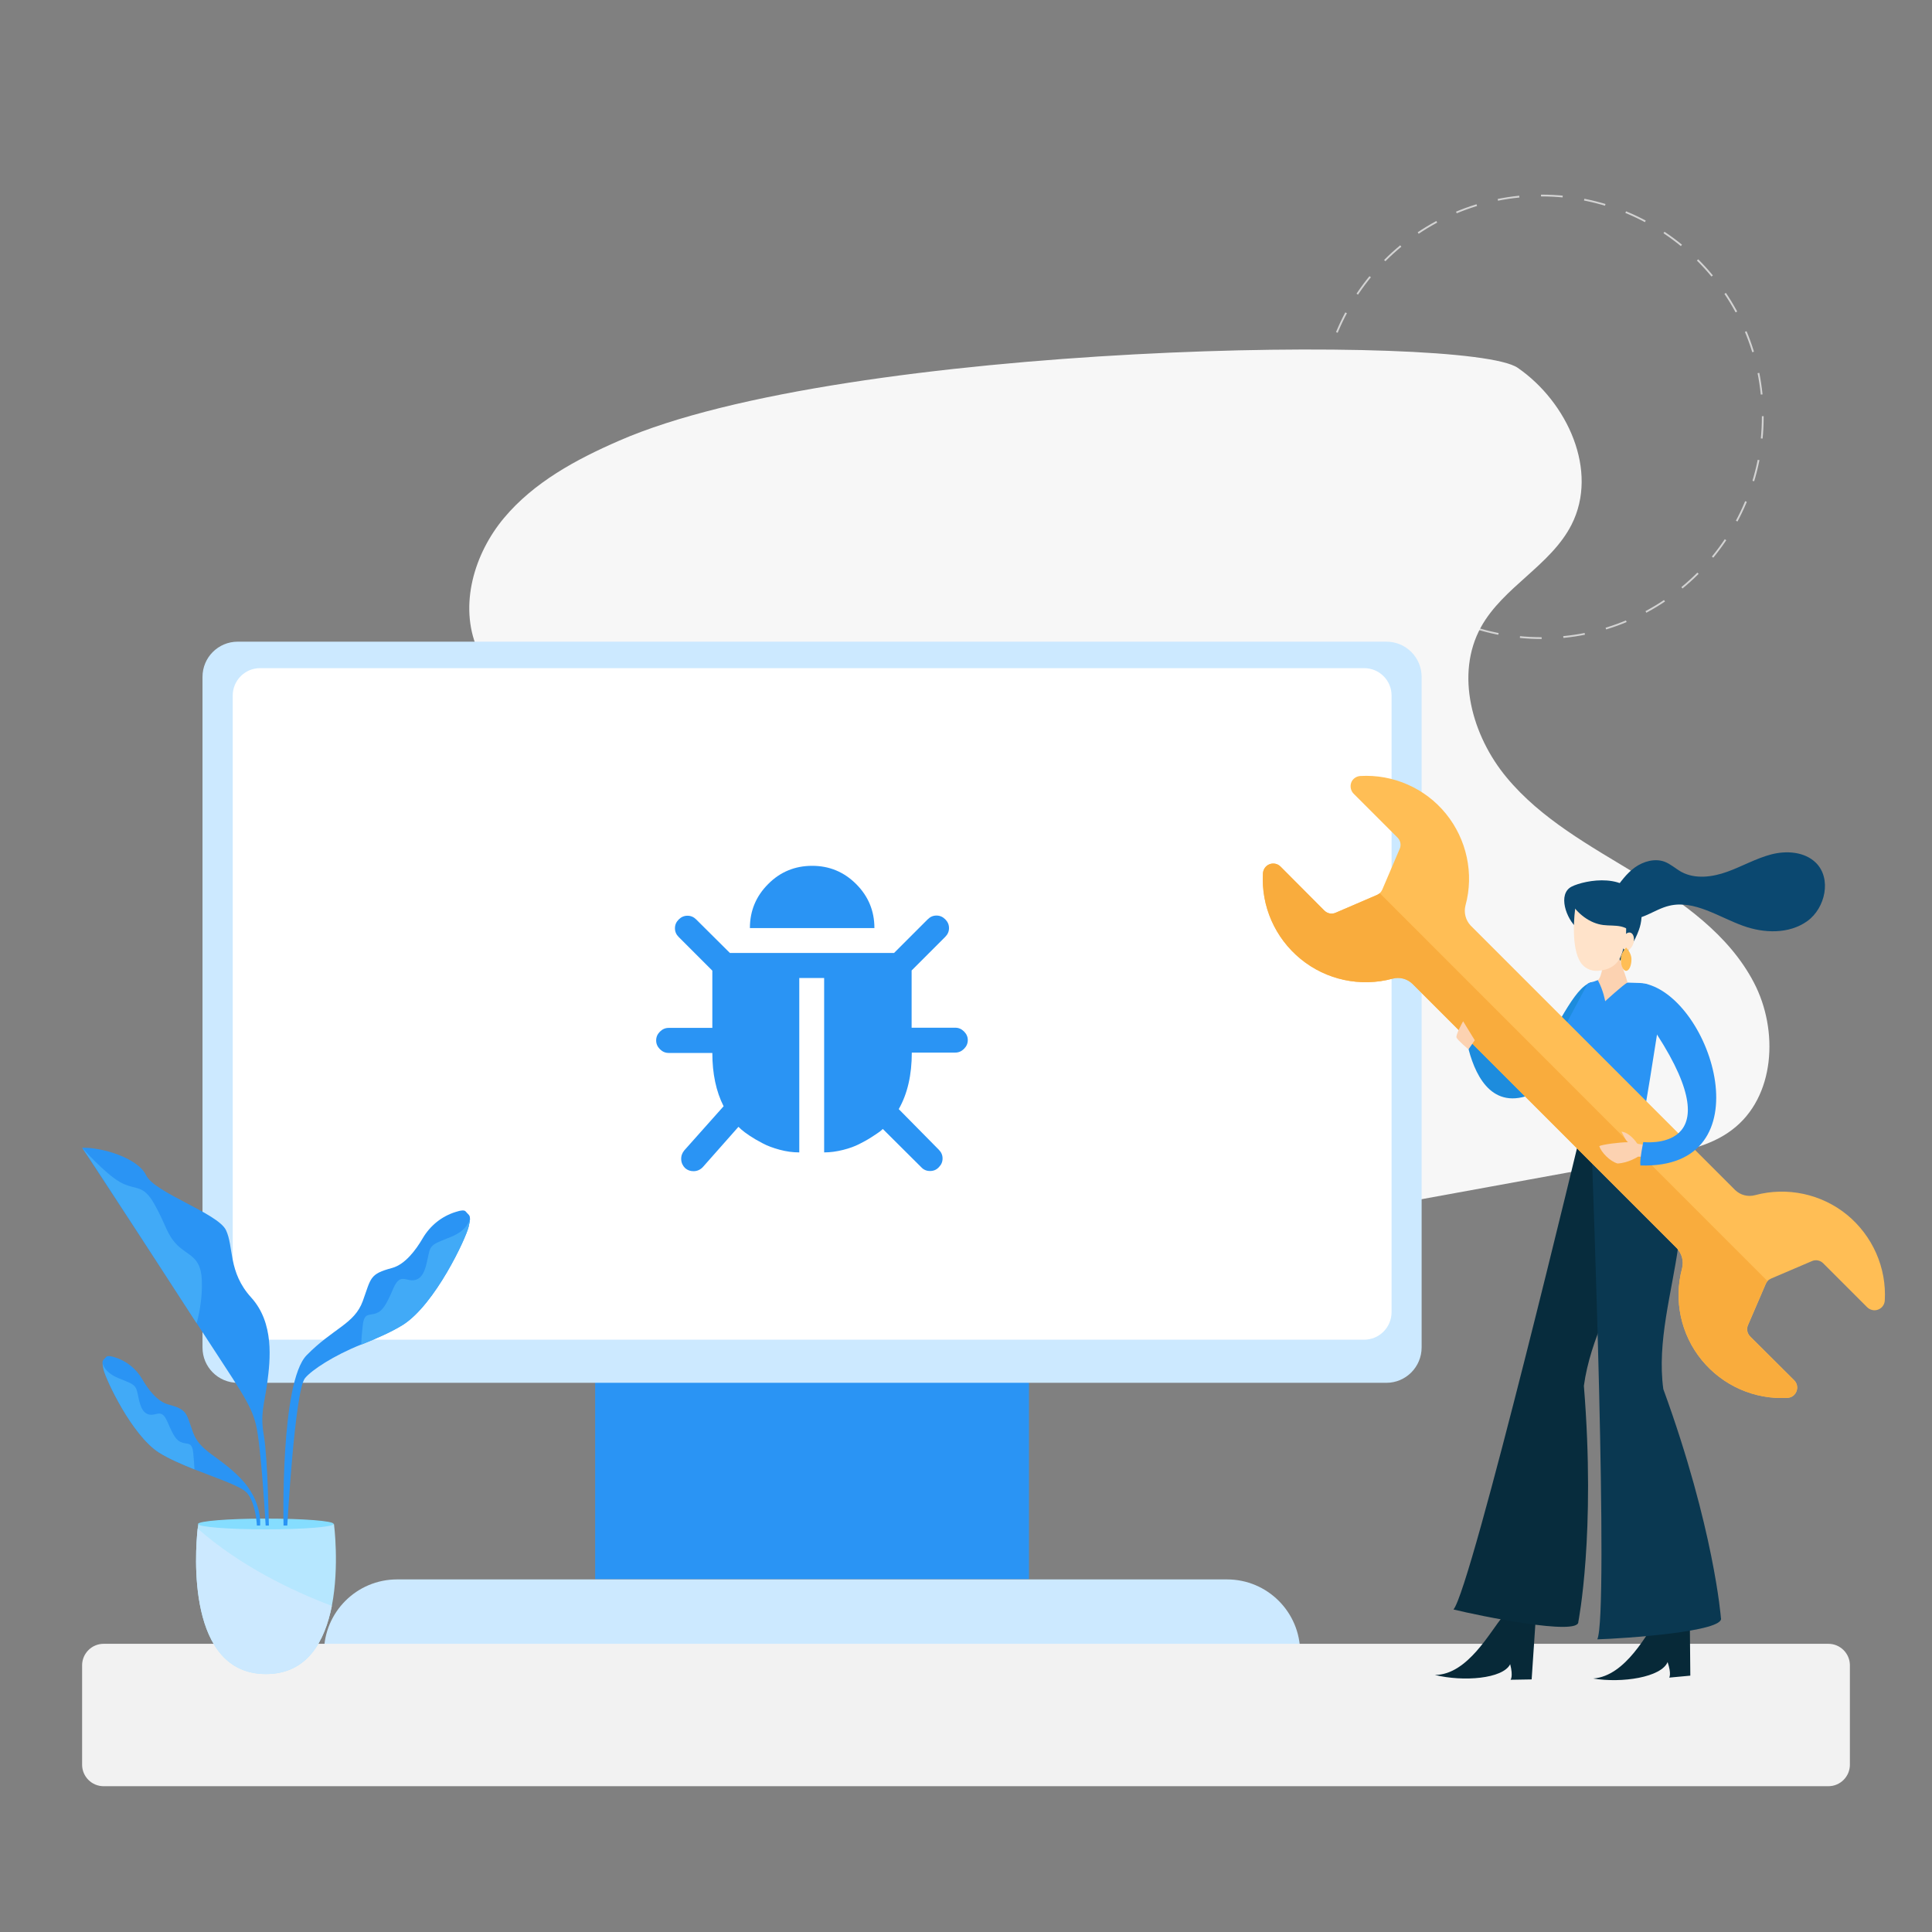 <svg version="1.1" id="Layer_1" xmlns="http://www.w3.org/2000/svg" xmlns:xlink="http://www.w3.org/1999/xlink" x="0px" y="0px" viewBox="0 0 1080 1080" style="enable-background:new 0 0 1080 1080;" xml:space="preserve">
<rect x="0" y="0" width="1080" height="1080" fill="#808080" stroke="none"/>
<style type="text/css">
	.st0{fill:none;stroke:#D3D3D3;stroke-miterlimit:10;stroke-dasharray:12.14,12.14;}
	.st1{fill:#F7F7F7;}
	.st2{fill:#2A94F4;}
	.st3{fill:#CCE9FF;}
	.st4{fill:#FFFFFF;}
	.st5{fill:#F2F2F2;}
	.st6{fill:#072938;}
	.st7{fill:#072C3D;}
	.st8{fill:#0A3851;}
	.st9{fill:#1D8CDD;}
	.st10{fill:#0B4870;}
	.st11{fill:#FCD2B1;}
	.st12{fill:#FFE3CA;}
	.st13{fill:#FFBE55;}
	.st14{fill:#F9AC3D;}
	.st15{fill:#B6E7FF;}
	.st16{fill:#85DDFF;}
	.st17{fill:#41AAF7;}
</style>
<g>
	<circle class="st0" cx="861.7" cy="233" r="123.7"/>
</g>
<g>
	<path class="st1" d="M346,246.4c-23.9,10.4-47.6,23.2-64.3,43.2c-16.7,20-25.1,48.7-15,72.8c13.4,32.1,55.8,50.8,56,85.6   c0.1,24.9-22.9,43.9-46.1,53c-23.2,9.1-48.9,12.3-70,25.6c-31.9,20-46.8,58.7-52.9,95.8c-6.3,38.5-3.8,82.4,23.5,110.4   C211,767.3,267,763.4,315,756c64-9.9,127.7-21.5,191.5-33.1c139.7-25.5,279.4-50.9,419-76.4c15-2.7,30.6-5.7,42.7-14.9   c24.2-18.2,26.2-55.7,12.2-82.4c-14-26.8-40-45-65.8-60.7s-53.1-30.6-72.4-53.9c-19.3-23.2-28.9-57.7-14.3-84.1   c12.4-22.4,39-34.4,50.6-57.2c15.3-30.1-2.3-68.5-30.1-87.7C820.6,186.4,472.1,191.2,346,246.4z"/>
</g>
<g>
	<rect x="332.7" y="694.4" class="st2" width="242.5" height="188.4"/>
	<path class="st3" d="M222,882.9h463.9c22.6,0,40.9,18.3,40.9,40.9l0,0H181.1l0,0C181.1,901.2,199.4,882.9,222,882.9z"/>
	<g>
		<path class="st3" d="M775,773H132.9c-10.9,0-19.7-8.8-19.7-19.7V378.4c0-10.9,8.8-19.7,19.7-19.7H775c10.9,0,19.7,8.8,19.7,19.7    v374.8C794.7,764.1,785.9,773,775,773z"/>
		<path class="st4" d="M762.5,748.9H145.4c-8.4,0-15.3-6.8-15.3-15.3V388.8c0-8.4,6.8-15.3,15.3-15.3h617.2    c8.4,0,15.3,6.8,15.3,15.3v344.8C777.8,742.1,771,748.9,762.5,748.9z"/>
	</g>
</g>
<path class="st5" d="M57.9,918.9h964.2c6.6,0,12,5.4,12,12v55.6c0,6.6-5.4,12-12,12H57.9c-6.6,0-12-5.4-12-12v-55.6  C45.9,924.3,51.3,918.9,57.9,918.9z"/>
<g>
	<path class="st6" d="M927,904.3c-6.2,8.3-18,32.6-36.4,34c16.1,2.7,38.1-0.7,41.6-9.2c2.3,6.8,0.9,8.7,0.9,8.7l11.8-1.1l-0.3-32.9   L927,904.3z"/>
	<path class="st6" d="M840,903.8c-6.8,7.8-19.5,32.5-37.9,32.5c15.8,3.9,38,2.2,42.1-6c1.8,7,0.2,8.7,0.2,8.7l11.8-0.2l2.2-32.8   L840,903.8z"/>
	<path class="st7" d="M884.9,628c0,0-62.4,260.3-72.4,271.7c14.1,3.5,70.3,15,69.8,6.9c0,0,9.8-49.2,3.1-131.9   c7.1-52.7,56.8-97.7,23.8-147.7C901.5,622.4,884.9,628,884.9,628z"/>
	<path class="st8" d="M884.9,628l5.1,21.8c0,0,9.5,252.9,2.9,266.6c14.5-0.4,71.7-4.3,69.1-12c0,0-3.8-50-32.2-127.9   c-7.2-52.7,33.4-110.1-11.8-149.4C887.4,616.4,884.9,628,884.9,628z"/>
	<path class="st9" d="M887.5,550c-19.1,10.5-40.8,100.7-59.5,17.2c-6.6,0.4-10.1,0.3-10.1,0.3s4.3,93.6,73.6,15.2   C899.3,540,887.5,550,887.5,550z"/>
	<path class="st2" d="M893.2,547.9l-5.7,2c0,0-16.8,31-18.4,35.8c2,7.5,15.2,28,15.9,42.4c9.1,3,23.5,3.7,33.1-0.9   c1-2.9,7.1-42,10.5-63.5c1.1-7.3-4.4-14-11.8-14.2l-6.8-0.2L893.2,547.9z"/>
	<g>
		<path class="st10" d="M881.6,518.8c-6-5-11.1-19.1-3-23.2c7.2-3.6,32.7-8.8,38.2,10.1c1.4,4.7,1,9.7-0.7,14.3    c-4.6,12.7-14.4,21-14.4,21L881.6,518.8z"/>
		<path class="st11" d="M896.6,534.4c-0.2,2-0.9,11.7-3.4,13.5c3.2,6,4.1,11.8,4.1,11.8s9.9-9.1,12.5-10.5    c-1.5-5.5-6.7-19.1-6.7-19.1L896.6,534.4z"/>
		<path class="st12" d="M881.1,504.1c-1.5,8.6-2.7,25.8,2.4,33.8c2.1,3.3,5.9,5.1,9.8,4.8c12.2-1,13.5-9.1,15.2-17    C910.4,517.1,908.7,486.1,881.1,504.1z"/>
		<g>
			<path class="st10" d="M877,503c4.6,7.9,11.8,13.2,19.3,14.1c3.2,0.4,6.5,0.1,9.8,0.8c3.2,0.7,6.5,2.7,8.1,6.4     C914.2,524.4,904.5,478.6,877,503z"/>
		</g>
		
			<ellipse transform="matrix(0.258 -0.966 0.966 0.258 167.39 1269.472)" class="st12" cx="909.8" cy="525.8" rx="5.1" ry="3.2"/>
		<g>
			<path class="st10" d="M902.3,498c3.4-4.8,6.9-9.7,11.6-13.1c4.8-3.4,11.1-5.2,16.6-3.2c3.4,1.3,6.2,3.9,9.4,5.7     c7.8,4.2,17.4,2.9,25.7-0.1c8.3-3,16.1-7.5,24.6-9.7c8.5-2.2,18.6-1.5,24.9,4.7c8.9,8.8,5.3,25.3-4.8,32.6     c-10.2,7.3-24.2,6.9-36,2.6c-13.6-4.9-27.1-14.5-41.1-11.2c-4.3,1-8.2,3.2-12.2,5c-4,1.8-8.4,3.2-12.8,2.6     c-4.4-0.6-8.7-3.7-9.3-8.1c-0.6-4.4,3.8-9.1,8-7.7"/>
		</g>
		<path class="st13" d="M906,536.2c0,3.6,1.4,6.5,3,6.5c1.7,0,3-2.9,3-6.5c0-3.6-3-6.5-3-6.5S906,532.6,906,536.2z"/>
	</g>
	<path id="Shape" class="st13" d="M1053.6,727.1c-0.2,2.3-1.6,4.2-3.8,5c-2.1,0.8-4.5,0.2-6.1-1.4l-24.5-24.5   c-1.7-1.7-4.2-2.2-6.4-1.2l-22.7,9.7c-0.8,0.4-1.5,0.8-2,1.4c-0.4,0.5-0.7,1-1,1.6l-9.9,23c-1,2.2-0.5,4.7,1.2,6.4l24.6,24.5   c1.6,1.6,2.1,4,1.3,6.1c-0.8,2.1-2.7,3.6-5,3.7c-18.5,1.1-36.3-6.8-48-21.1c-11.7-14.3-15.8-33.4-11-51.3c1-4-0.1-8.2-2.9-11.2   l-56.1-56.1L845.6,606L789.6,550c-3-2.9-7.2-4-11.2-2.9c-17.9,4.8-37,0.7-51.3-11c-14.3-11.7-22.2-29.5-21.1-48   c0.2-2.3,1.6-4.2,3.7-5c2.1-0.8,4.5-0.3,6.1,1.3l24.5,24.6c1.7,1.7,4.2,2.2,6.4,1.2l23-9.9c0.6-0.3,1.1-0.6,1.6-1   c0.6-0.6,1.1-1.3,1.4-2l9.7-22.7c1-2.2,0.5-4.7-1.2-6.4l-24.5-24.5c-1.6-1.6-2.1-4-1.4-6.1s2.7-3.6,5-3.8   c18.5-1.1,36.4,6.8,48,21.1s15.8,33.5,10.9,51.3c-1,4,0.1,8.2,2.9,11.2l65.4,65.4l82.4,82.4c3,2.9,7.2,4,11.2,2.9   c17.9-4.8,37-0.7,51.3,10.9C1046.8,690.8,1054.7,708.7,1053.6,727.1z"/>
	<path id="Shape_1_" class="st14" d="M999.3,781.4c-18.5,1.1-36.3-6.8-48-21.1c-11.7-14.3-15.8-33.4-11-51.3c1-4-0.1-8.2-2.9-11.2   l-56.1-56.1L845.6,606L789.6,550c-3-2.9-7.2-4-11.2-2.9c-17.9,4.8-37,0.7-51.3-11c-14.3-11.7-22.2-29.5-21.1-48   c0.2-2.3,1.6-4.2,3.7-5c2.1-0.8,4.5-0.3,6.1,1.3l24.5,24.6c1.7,1.7,4.2,2.2,6.4,1.2l23-9.9c0.6-0.3,1.1-0.6,1.6-1L988,716.1   c-0.4,0.5-0.7,1-1,1.6l-9.9,23c-1,2.2-0.5,4.7,1.2,6.4l24.6,24.5c1.6,1.6,2.1,4,1.3,6.1C1003.5,779.8,1001.6,781.2,999.3,781.4z"/>
	<path class="st11" d="M817.9,570.9c0,0-4.3,7.6-3.7,9.1s6.7,6.6,6.7,6.6l3.5-5.1L817.9,570.9z"/>
	<path class="st11" d="M921,639.9c0,0-5.5-0.1-5.9-0.8c-0.4-0.7-4.3-6.1-8.7-6.5c0.8,1.2,2.5,5.5,3.8,5.9c-4.8,0-14.7,1.3-16.2,2.2   c1.1,3.4,5.8,8.4,10.2,9.7c6.2-0.3,11.4-3.8,11.4-3.8s5.8,0.1,5.6-0.2C921,646.1,921,639.9,921,639.9z"/>
	<path class="st2" d="M919.4,549.8c37.8,8.2,67.9,104-2.4,101.7c-0.5-3.2,1.6-13.1,1.6-13.1s50.6,6.3,7.6-60.2   C915,569.4,919.4,549.8,919.4,549.8z"/>
</g>
<g>
	<g>
		<path class="st2" d="M538.9,576.6c-1.4-1.4-3-2.1-4.9-2.1h-24.4v-32l18.8-18.8c1.4-1.4,2.1-3,2.1-4.9c0-1.9-0.7-3.5-2.1-4.9    c-1.4-1.4-3-2.1-4.9-2.1s-3.5,0.7-4.9,2.1l-18.8,18.8H408L389.2,514c-1.4-1.4-3-2.1-4.9-2.1c-1.9,0-3.5,0.7-4.9,2.1    c-1.4,1.4-2.1,3-2.1,4.9c0,1.9,0.7,3.5,2.1,4.9l18.8,18.8v32h-24.4c-1.9,0-3.5,0.7-4.9,2.1c-1.4,1.4-2.1,3-2.1,4.9    c0,1.9,0.7,3.5,2.1,4.9c1.4,1.4,3,2.1,4.9,2.1h24.4c0,11.6,2.1,21.5,6.3,29.8l-22,24.7c-1.2,1.5-1.8,3.1-1.7,5.1    c0.1,1.9,0.9,3.5,2.2,4.8c1.4,1.2,2.9,1.7,4.7,1.7c2,0,3.8-0.8,5.2-2.3l19.9-22.5l1.6,1.5c1,0.9,2.6,2.1,4.7,3.5    c2.1,1.4,4.5,2.8,7.2,4.2c2.6,1.4,5.8,2.6,9.5,3.6c3.7,1,7.3,1.5,11,1.5v-97.5h13.9v97.5c3.5,0,7-0.5,10.6-1.4    c3.6-0.9,6.5-2,8.9-3.2c2.4-1.2,4.8-2.5,7.1-4c2.3-1.5,3.8-2.5,4.6-3.1c0.7-0.6,1.3-1.1,1.6-1.4l21.5,21.4    c1.3,1.4,2.9,2.1,4.9,2.1c2,0,3.6-0.7,4.9-2.1c1.4-1.4,2.1-3,2.1-4.9c0-1.9-0.7-3.5-2.1-4.9L502.4,620c4.9-8.6,7.3-19.1,7.3-31.6    H534c1.9,0,3.5-0.7,4.9-2.1c1.4-1.4,2.1-3,2.1-4.9C541,579.6,540.3,578,538.9,576.6z"/>
		<path class="st2" d="M478.6,494.2c-6.8-6.8-15-10.2-24.6-10.2c-9.6,0-17.9,3.4-24.6,10.2c-6.8,6.8-10.2,15-10.2,24.6h69.6    C488.8,509.2,485.4,501,478.6,494.2z"/>
	</g>
</g>
<g>
	<path class="st15" d="M148.7,935.8c23.2,0,32.9-18.5,36.8-38.1c4.3-22.1,1.2-45.7,1.2-45.7h-75.9c0,0-0.1,0.9-0.3,2.5   C109,868.4,104.4,935.8,148.7,935.8z"/>
	<path class="st16" d="M110.7,851.9c0,1.7,17,3,37.9,3c21,0,37.9-1.3,37.9-3c0-1.7-17-3-37.9-3C127.7,848.9,110.7,850.3,110.7,851.9   z"/>
	<path class="st2" d="M45.9,641.6c0,0,40,60.9,64,98s30.3,44.9,33.2,56.9c2.9,12,5.4,56.3,5.4,56.3h1.8c0,0-0.6-37.6-2.8-50.3   c-2.1-12.2,0.1-16.6,1.9-29.5c1.7-12.9,4-33.4-9-47.7c-13-14.3-9.6-28.3-14.1-37.7c-4.6-9.4-40-20.9-44.6-30.6   C77.1,647.3,57,641.3,45.9,641.6z"/>
	<path class="st17" d="M45.9,641.6c0,0,12.6,14.3,21.2,19.2c8.6,4.9,12.6,0.6,19.2,12.3c6.6,11.7,6.8,16.9,12.8,22.9   c6,6,13.2,6.3,13.7,19.4c0.6,13.1-2.9,24.3-2.9,24.3S48.5,644.7,45.9,641.6z"/>
	<path class="st2" d="M145.4,852.8h-1.8c0,0-0.5-12.2-5.4-18.1c-3.1-3.8-16.4-8.1-29.5-13.3c-7.2-2.9-14.4-6-19.8-9.4   c-15.2-9.7-29.7-40.8-31-46.4c-0.4-1.9-0.6-3.1-0.6-3.9v0c0-1.5,0.8-1.7,2.1-3.2c0.6-0.7,2.5-0.5,4.7,0.2c6.6,2,12.1,6.5,15.5,12.4   c3.2,5.5,8.3,12.4,14.5,14c10.7,2.9,9.9,4.7,13.8,15.6c4,10.9,13.9,12.7,26.5,25.6C147,839.2,145.4,852.8,145.4,852.8z"/>
	<path class="st17" d="M108.7,821.4c-7.2-2.9-14.4-6-19.8-9.4c-15.2-9.7-29.7-40.8-31-46.4c-0.4-1.9-0.6-3.1-0.6-3.9   c0,0.4,0.8,5.3,8.7,8.6c8.2,3.4,9.8,3.4,10.9,8.6c1.1,5.2,2,10.7,6.3,11.8c4.3,1.1,7-3.8,10.4,4.1c3.4,7.9,5,10.6,8.2,11.6   c3.1,1.1,5.5-0.5,6.2,5.6C108.4,815.7,108.6,819.2,108.7,821.4z"/>
	<path class="st2" d="M158.5,852.8h2.1c0,0,4.2-75.4,9.9-82.4c3.7-4.5,15.9-12.6,31.4-18.8c8.5-3.4,17-7.1,23.4-11.1   c18-11.5,35.2-48.4,36.7-54.9c0.5-2.3,0.8-3.7,0.7-4.6v0c0-1.8-0.9-2-2.4-3.8c-0.7-0.9-2.9-0.6-5.6,0.3   c-7.8,2.4-14.3,7.7-18.4,14.7c-3.8,6.5-9.8,14.6-17.1,16.6c-12.7,3.4-11.7,5.5-16.4,18.5c-4.7,12.9-16.5,15.1-31.4,30.3   C156.6,772.7,158.5,852.8,158.5,852.8z"/>
	<path class="st17" d="M201.9,751.7c8.5-3.4,17-7.1,23.4-11.1c18-11.5,35.2-48.4,36.7-54.9c0.5-2.3,0.8-3.7,0.7-4.6   c-0.1,0.4-0.9,6.3-10.3,10.2c-9.7,4-11.7,4-12.9,10.2c-1.3,6.1-2.3,12.7-7.4,14c-5.1,1.3-8.3-4.5-12.3,4.9c-4,9.3-6,12.5-9.7,13.8   c-3.7,1.3-6.5-0.6-7.3,6.6C202.3,744.9,202,749.1,201.9,751.7z"/>
	<g>
		<path class="st3" d="M148.7,935.8c23.2,0,32.9-18.5,36.8-38.1c-22.7-8.6-51.3-22.4-75-43.2C109,868.4,104.4,935.8,148.7,935.8z"/>
	</g>
</g>
</svg>
